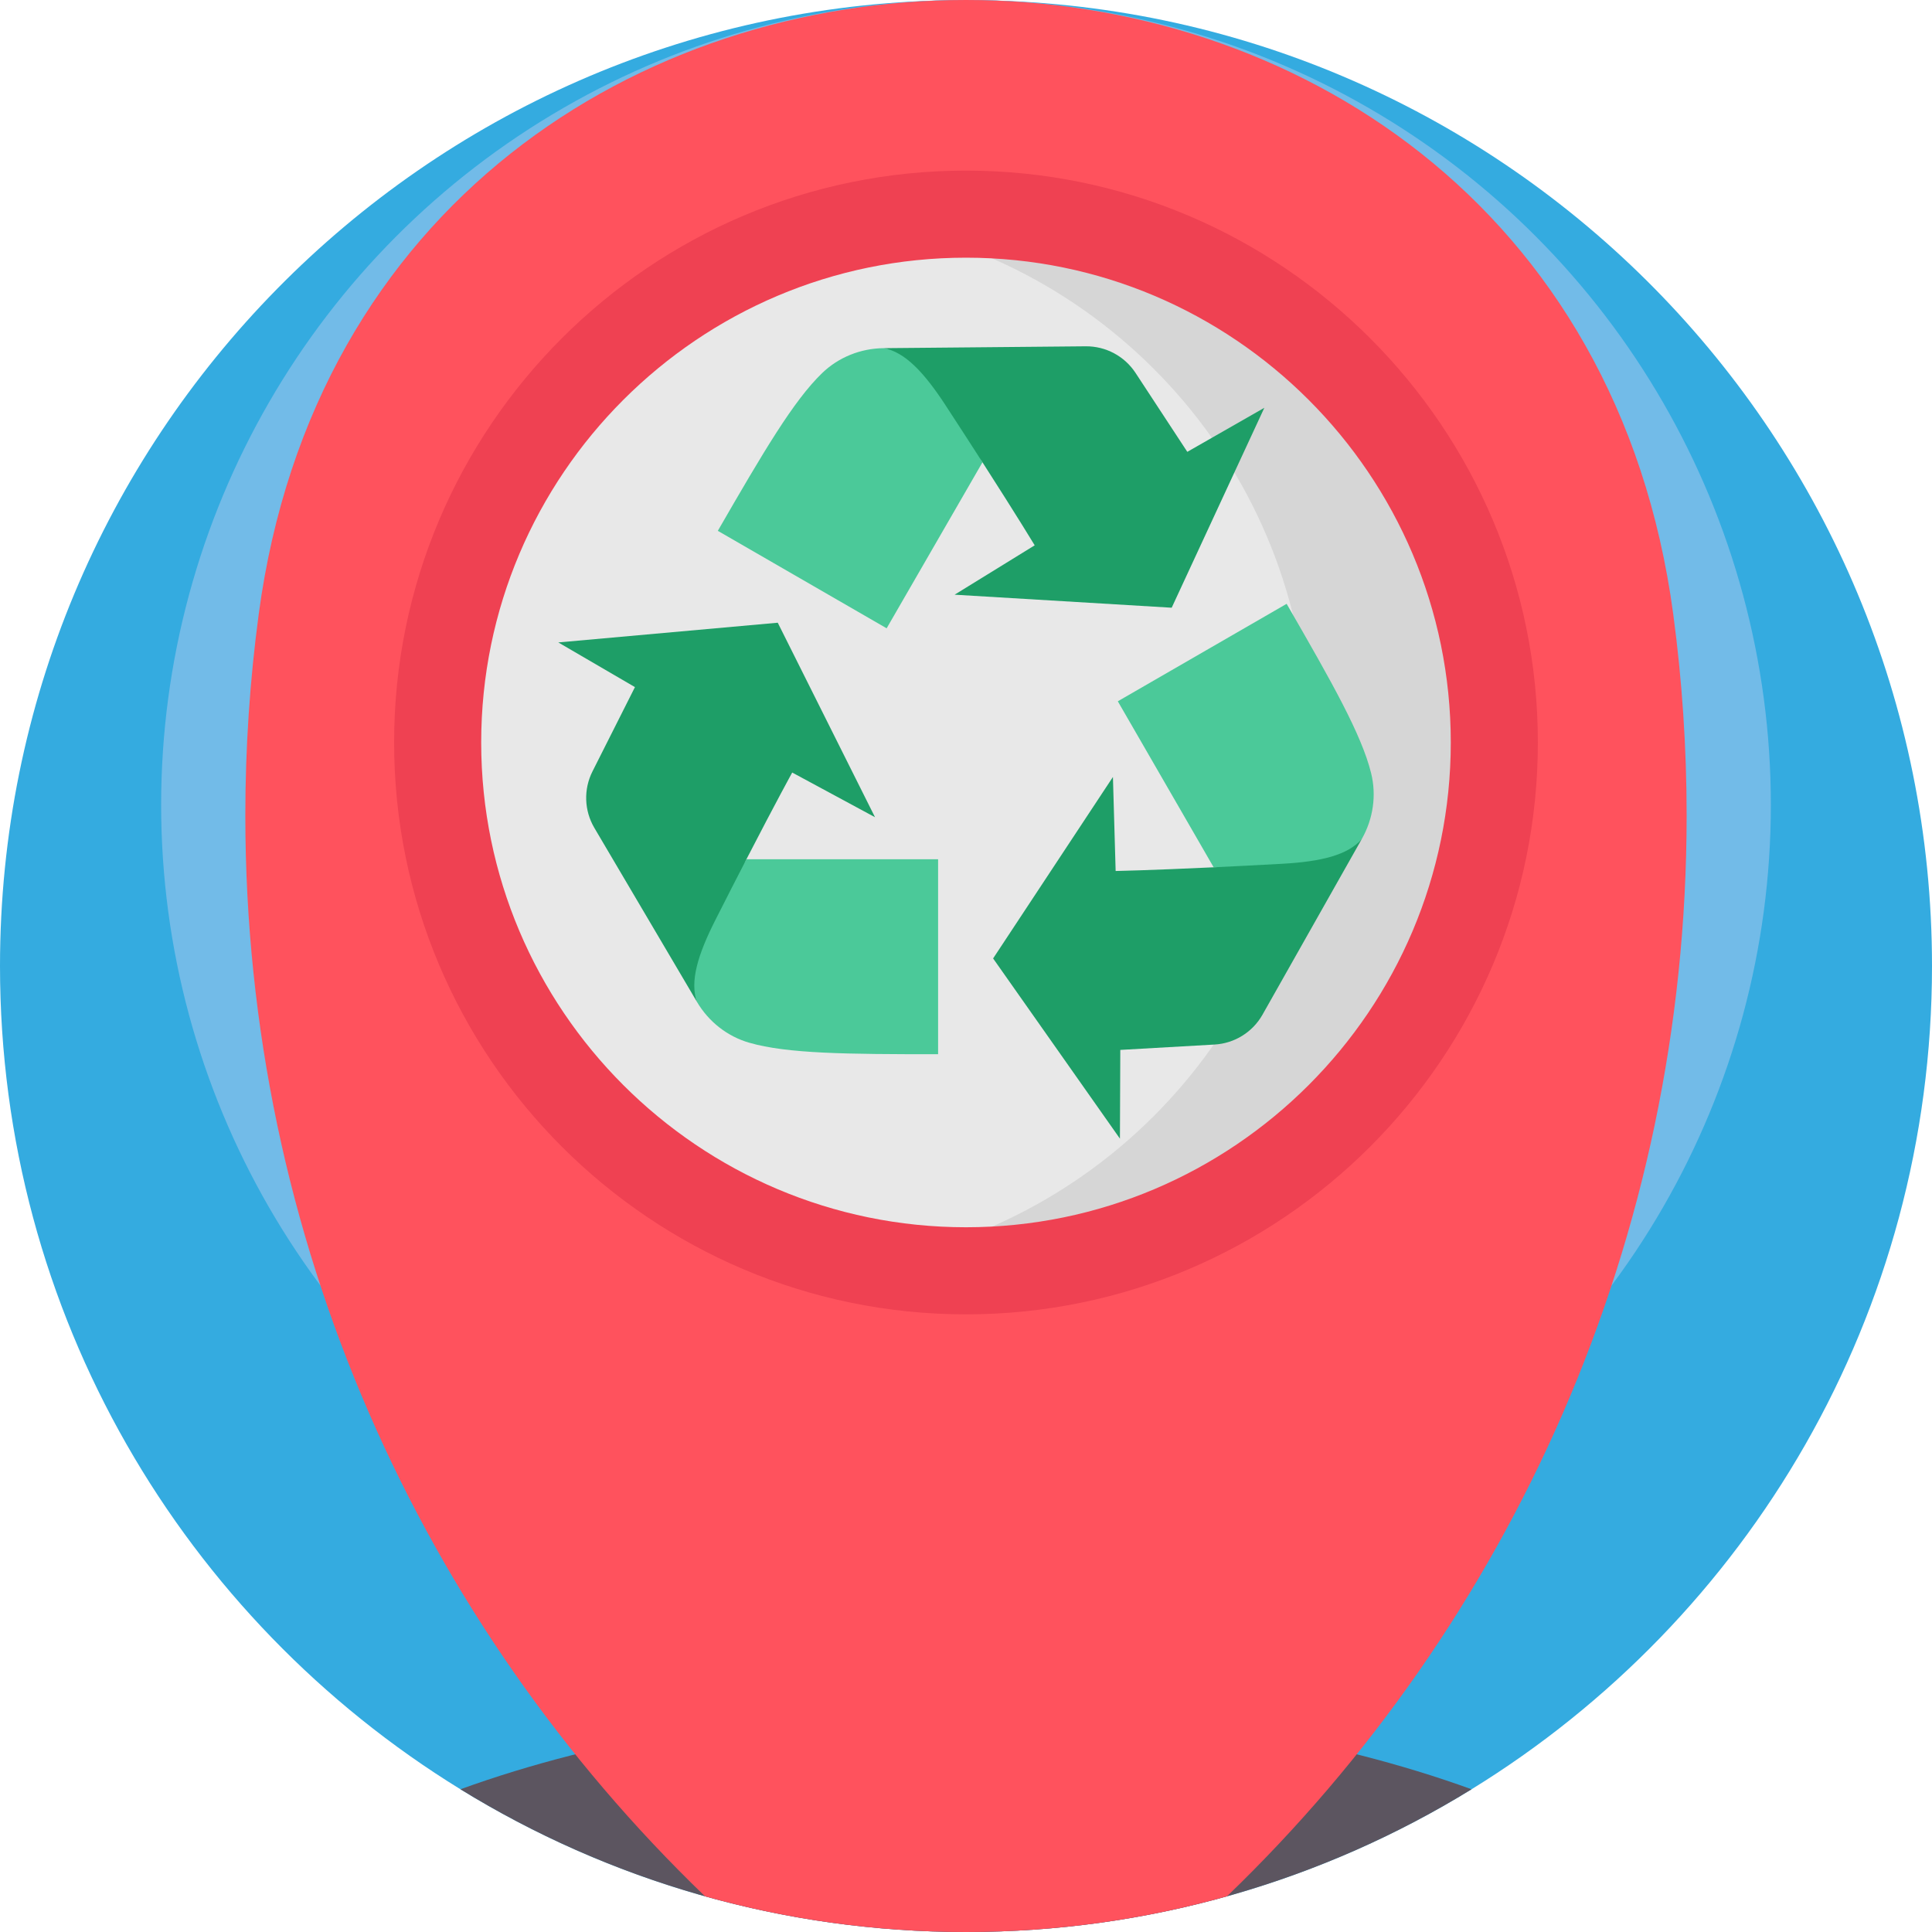 <?xml version="1.0" encoding="iso-8859-1"?>
<!-- Generator: Adobe Illustrator 19.0.0, SVG Export Plug-In . SVG Version: 6.00 Build 0)  -->
<svg version="1.1" id="Capa_1" xmlns="http://www.w3.org/2000/svg" xmlns:xlink="http://www.w3.org/1999/xlink" x="0px" y="0px"
	 viewBox="0 0 512 512" style="enable-background:new 0 0 512 512;" xml:space="preserve">
<path style="fill:#34ABE0;" d="M512,256c0,92.264-48.807,173.129-122.023,218.175c-19.958,12.288-41.723,21.901-64.815,28.369
	C303.167,508.709,279.96,512,256,512s-47.167-3.291-69.162-9.456c-23.092-6.468-44.857-16.081-64.815-28.369
	C48.807,429.129,0,348.264,0,256C0,116.199,112.064,2.589,251.261,0.06C252.84,0.024,254.42,0,256,0c1.579,0,3.159,0.024,4.738,0.06
	C399.935,2.588,512,116.199,512,256z"/>
<circle style="fill:#72BBE8;" cx="256" cy="213.295" r="213.295"/>
<path style="fill:#5C5560;" d="M389.977,474.175C351.002,498.166,305.121,512,256,512s-95.002-13.834-133.977-37.825
	c37.063-13.448,83.529-21.452,133.977-21.452S352.914,460.727,389.977,474.175z"/>
<path style="fill:#FF525D;" d="M446.976,216.137c0,112.494-46.728,214.079-121.814,286.407C303.167,508.709,279.96,512,256,512
	s-47.167-3.291-69.162-9.456C111.741,430.216,65.014,328.631,65.014,216.137c0-18.108,1.212-35.944,3.553-53.415
	C83.132,54.241,169.566,0,256,0c86.424,0,172.847,54.241,187.423,162.722C445.764,180.193,446.976,198.029,446.976,216.137z"/>
<circle style="fill:#E8E8E8;" cx="256" cy="196.765" r="140.016"/>
<path style="fill:#D6D6D6;" d="M255.997,56.75c-8.398,0-16.623,0.742-24.615,2.159c65.589,11.632,115.399,68.926,115.399,137.854
	s-49.809,126.222-115.399,137.854c7.991,1.417,16.216,2.159,24.615,2.159c77.327,0,140.013-62.686,140.013-140.013
	C396.01,119.436,333.323,56.75,255.997,56.75z"/>
<path style="fill:#EF4152;" d="M255.997,348.315c-83.566,0-151.551-67.985-151.551-151.551c0-83.565,67.985-151.55,151.551-151.55
	s151.551,67.985,151.551,151.55C407.548,280.329,339.563,348.315,255.997,348.315z M255.997,68.288
	c-70.841,0-128.475,57.633-128.475,128.474s57.634,128.475,128.475,128.475s128.475-57.634,128.475-128.475
	S326.838,68.288,255.997,68.288z"/>
<path style="fill:#4BC999;" d="M248.606,227.718v51.662c-24.21,0-39.913-0.131-50.036-3.043
	c-5.836-1.678-10.778-5.587-13.864-10.818l0,0c0-0.002,0-0.004-0.002-0.007c-1.932-5.346-4.99-17.636-0.313-26.869
	c3.097-6.119,11.025-6.297,13.416-10.928h50.799V227.718z"/>
<path style="fill:#1E9E67;" d="M206.113,165.026l25.775,51.546l-21.943-11.84c0,0-4.045,7.314-12.138,22.986
	c-2.392,4.63-5.137,9.991-8.234,16.11c-4.677,9.233-6.801,16.34-4.869,21.685l-27.198-46.12c-2.698-4.579-2.886-10.219-0.492-14.965
	l11.253-22.336l-20.315-11.842L206.113,165.026z"/>
<path style="fill:#4BC999;" d="M296.233,185.85l44.74-25.831c12.105,20.967,19.843,34.631,22.383,44.854
	c1.465,5.893,0.551,12.127-2.437,17.414l0,0c-0.002,0.001-0.004,0.002-0.005,0.005c-3.663,4.346-12.778,13.14-23.112,13.706
	c-6.847,0.376-10.966-6.4-16.172-6.156L296.233,185.85z"/>
<path style="fill:#1E9E67;" d="M263.186,253.996l31.753-48.095l0.718,24.923c0,0,8.357-0.155,25.975-0.982
	c5.206-0.243,11.221-0.548,18.068-0.925c10.334-0.566,17.551-2.28,21.215-6.626l-26.342,46.614
	c-2.616,4.626-7.407,7.609-12.714,7.909l-24.969,1.423l-0.098,23.514L263.186,253.996z"/>
<path style="fill:#4BC999;" d="M234.97,166.507l-44.74-25.831c12.105-20.967,20.07-34.5,27.653-41.812
	c4.372-4.215,10.227-6.541,16.299-6.597l0,0c0.002,0.001,0.004,0.002,0.007,0.001c5.595,1,17.768,4.496,23.426,13.163
	c3.75,5.742-0.06,12.697,2.754,17.083L234.97,166.507z"/>
<path style="fill:#1E9E67;" d="M310.509,161.052l-57.528-3.452l21.225-13.083c0,0-4.312-7.161-13.838-22.003
	c-2.814-4.386-6.084-9.444-9.835-15.186c-5.657-8.666-10.75-14.06-16.345-15.059l53.54-0.494c5.314-0.047,10.293,2.61,13.206,7.056
	l13.716,20.913l20.413-11.673L310.509,161.052z"/>
<g>
</g>
<g>
</g>
<g>
</g>
<g>
</g>
<g>
</g>
<g>
</g>
<g>
</g>
<g>
</g>
<g>
</g>
<g>
</g>
<g>
</g>
<g>
</g>
<g>
</g>
<g>
</g>
<g>
</g>
</svg>

